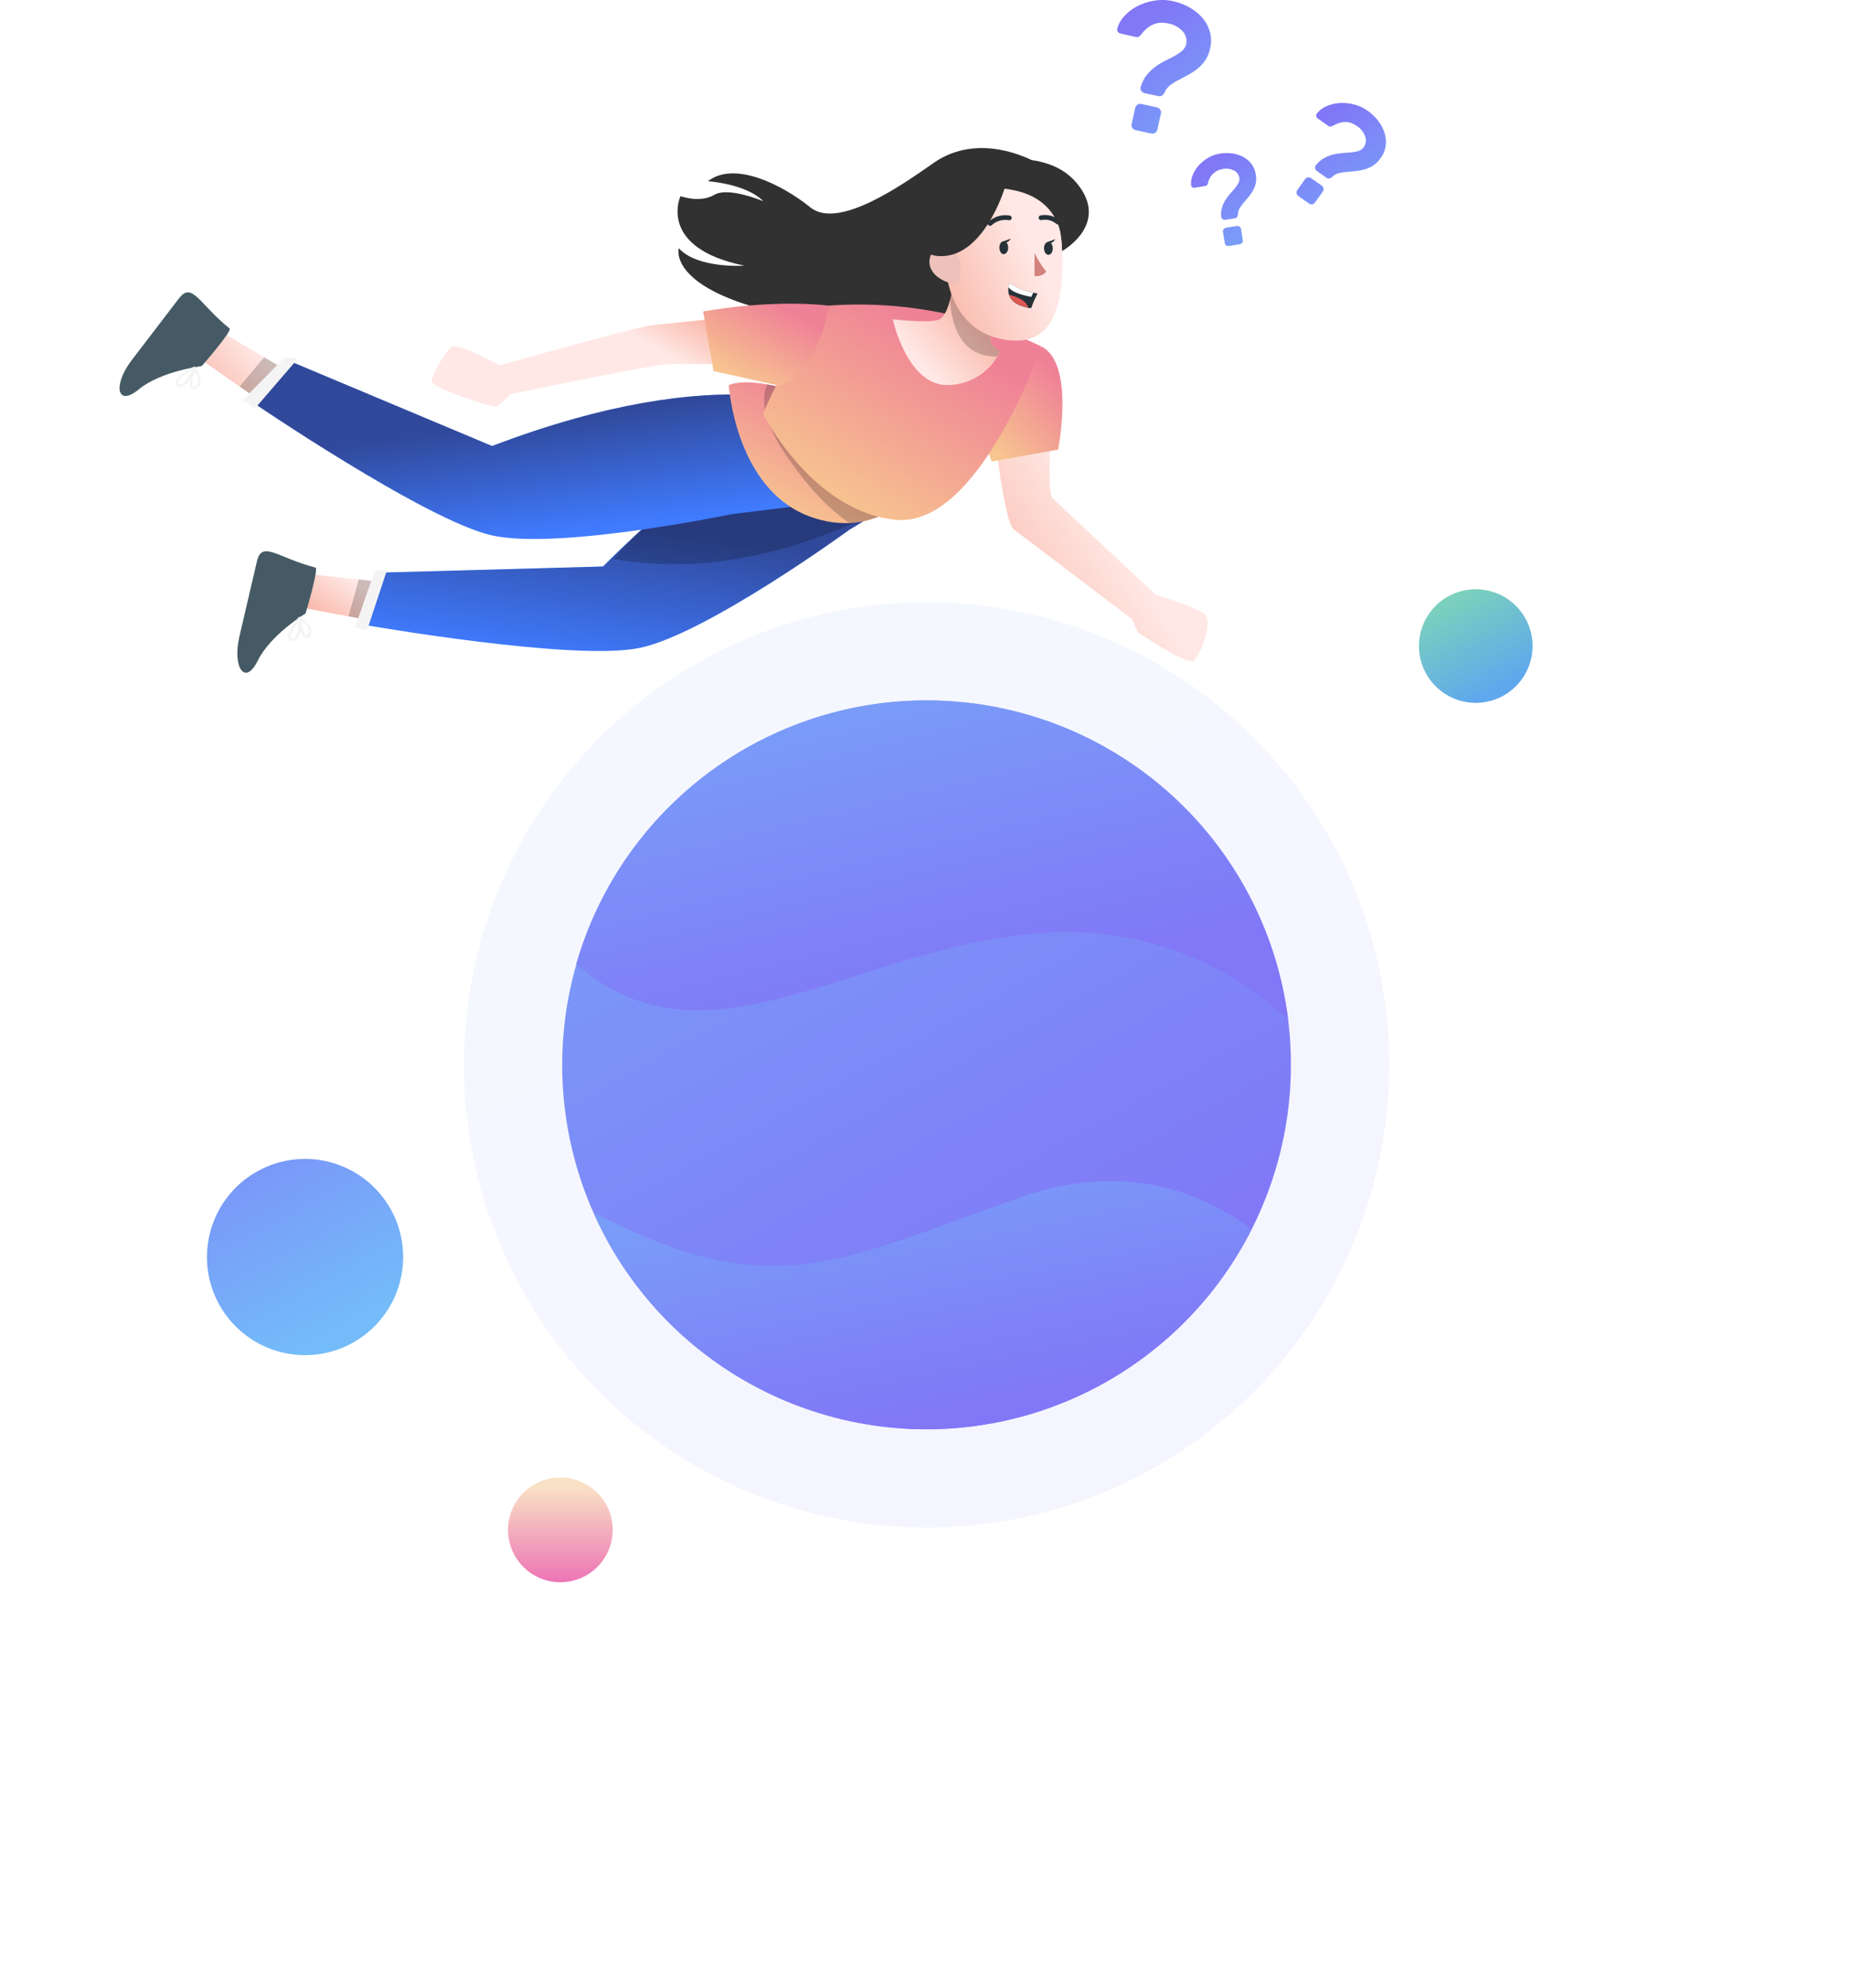 <svg width="283" height="304" viewBox="0 0 283 304" fill="none" xmlns="http://www.w3.org/2000/svg">
<g opacity="0.2">
<g opacity="0.4" filter="url(#filter0_f)">
<path d="M70.974 162.849C70.977 144.846 77.844 127.521 90.177 114.403C102.509 101.284 119.378 93.36 137.349 92.243C155.32 91.125 173.042 96.899 186.904 108.389C200.766 119.879 209.727 136.22 211.961 154.084C213.705 168.062 211.237 182.242 204.872 194.809C197.692 209.011 185.932 220.378 171.494 227.073C157.055 233.767 140.78 235.399 125.299 231.704C109.818 228.009 96.036 219.203 86.178 206.709C76.321 194.215 70.964 178.763 70.974 162.849Z" fill="url(#paint0_linear)"/>
</g>
</g>
<path d="M86.002 162.853C86.004 148.673 91.413 135.027 101.127 124.695C110.84 114.362 124.127 108.12 138.282 107.24C152.437 106.36 166.395 110.908 177.314 119.958C188.232 129.008 195.29 141.879 197.05 155.95C198.424 166.959 196.479 178.128 191.466 188.026C185.811 199.212 176.548 208.165 165.176 213.438C153.803 218.712 140.984 219.997 128.791 217.086C116.597 214.176 105.742 207.24 97.977 197.399C90.213 187.559 85.994 175.388 86.002 162.853Z" fill="url(#paint1_linear)"/>
<path d="M90.781 185.474C117.722 199.299 126.959 193.501 155.742 183.243C172.193 177.375 184.2 182.53 191.463 188.025C186.7 197.431 179.365 205.294 170.312 210.7C161.259 216.106 150.858 218.834 140.316 218.567C129.774 218.299 119.525 215.048 110.757 209.191C101.989 203.333 95.062 195.109 90.781 185.474Z" fill="url(#paint2_linear)"/>
<path d="M88.144 147.459C91.693 135.119 99.395 124.381 109.948 117.062C120.5 109.743 133.256 106.291 146.06 107.289C158.864 108.288 170.931 113.675 180.221 122.541C189.512 131.407 195.456 143.208 197.05 155.95C192.149 151.327 186.348 147.763 180.01 145.478C173.672 143.192 166.931 142.235 160.207 142.666C130.911 144.388 108.394 165.084 88.144 147.459Z" fill="url(#paint3_linear)"/>
<path d="M179.414 0.173C180.286 0.367 181.126 0.683 181.911 1.111C182.661 1.515 183.333 2.049 183.896 2.689C184.438 3.309 184.837 4.039 185.067 4.829C185.308 5.667 185.327 6.553 185.122 7.4C184.987 8.073 184.719 8.712 184.335 9.28C183.99 9.769 183.576 10.205 183.105 10.575C182.644 10.932 182.153 11.249 181.637 11.521L180.182 12.29C179.743 12.519 179.327 12.788 178.938 13.095C178.587 13.361 178.317 13.721 178.16 14.133C178.081 14.317 177.953 14.475 177.79 14.591C177.711 14.65 177.62 14.692 177.524 14.712C177.427 14.731 177.327 14.729 177.232 14.705L175.091 14.248C174.988 14.226 174.891 14.184 174.805 14.124C174.718 14.065 174.645 13.988 174.588 13.9C174.528 13.817 174.489 13.721 174.473 13.62C174.457 13.519 174.465 13.416 174.496 13.319C174.675 12.653 174.986 12.031 175.411 11.489C175.794 11.011 176.237 10.584 176.729 10.218C177.203 9.87 177.707 9.564 178.233 9.303C178.755 9.042 179.24 8.791 179.688 8.544C180.098 8.327 180.483 8.066 180.836 7.766C181.144 7.507 181.358 7.153 181.444 6.76C181.524 6.416 181.518 6.059 181.429 5.718C181.34 5.377 181.169 5.063 180.932 4.802C180.341 4.156 179.55 3.726 178.686 3.581C177.088 3.224 175.738 3.762 174.634 5.195C174.528 5.352 174.393 5.487 174.236 5.593C174.151 5.637 174.058 5.662 173.963 5.67C173.868 5.677 173.773 5.665 173.682 5.635L171.395 5.127C171.315 5.111 171.238 5.08 171.17 5.034C171.101 4.989 171.043 4.93 170.997 4.861C170.947 4.791 170.914 4.711 170.899 4.627C170.884 4.542 170.888 4.455 170.91 4.372C171.103 3.669 171.464 3.024 171.962 2.492C172.522 1.874 173.186 1.36 173.925 0.974C174.734 0.549 175.607 0.258 176.509 0.114C177.472 -0.056 178.458 -0.036 179.414 0.173ZM176.998 16.429C177.099 16.451 177.194 16.493 177.277 16.552C177.361 16.612 177.431 16.689 177.483 16.777C177.54 16.862 177.578 16.958 177.596 17.059C177.614 17.16 177.612 17.263 177.589 17.362L177.04 19.841C176.994 20.04 176.872 20.212 176.702 20.322C176.531 20.432 176.324 20.471 176.125 20.432L173.701 19.896C173.601 19.875 173.506 19.834 173.423 19.775C173.34 19.716 173.269 19.64 173.216 19.553C173.159 19.468 173.12 19.372 173.102 19.272C173.084 19.171 173.087 19.067 173.111 18.968L173.659 16.484C173.705 16.286 173.827 16.114 173.997 16.004C174.168 15.894 174.375 15.854 174.574 15.894L176.998 16.429Z" fill="url(#paint4_linear)"/>
<path d="M186.604 23.496C187.209 23.396 187.825 23.384 188.434 23.46C189.019 23.526 189.587 23.696 190.113 23.963C190.614 24.219 191.054 24.581 191.402 25.024C191.772 25.498 192.01 26.061 192.093 26.657C192.188 27.12 192.188 27.598 192.093 28.061C191.998 28.464 191.844 28.851 191.636 29.209C191.432 29.554 191.199 29.882 190.94 30.188L190.204 31.057C189.982 31.317 189.783 31.596 189.609 31.89C189.454 32.151 189.375 32.45 189.381 32.754C189.38 32.897 189.339 33.036 189.262 33.157C189.227 33.214 189.18 33.263 189.123 33.3C189.067 33.337 189.004 33.362 188.937 33.372L187.441 33.619C187.297 33.641 187.149 33.607 187.03 33.523C186.971 33.484 186.922 33.433 186.886 33.373C186.851 33.312 186.829 33.245 186.824 33.175C186.761 32.706 186.797 32.229 186.929 31.775C187.048 31.368 187.222 30.978 187.446 30.618C187.66 30.273 187.903 29.947 188.173 29.644C188.443 29.342 188.685 29.058 188.914 28.784C189.12 28.54 189.3 28.275 189.449 27.992C189.58 27.747 189.627 27.466 189.582 27.192C189.545 26.951 189.45 26.723 189.305 26.527C189.159 26.331 188.969 26.173 188.749 26.067C188.207 25.802 187.592 25.728 187.002 25.856C186.469 25.935 185.973 26.176 185.582 26.547C185.19 26.918 184.923 27.4 184.816 27.928C184.787 28.058 184.734 28.18 184.66 28.29C184.572 28.387 184.449 28.446 184.317 28.454L182.725 28.715C182.612 28.734 182.497 28.709 182.401 28.647C182.351 28.614 182.308 28.571 182.277 28.52C182.245 28.47 182.225 28.413 182.218 28.354C182.162 27.854 182.23 27.349 182.414 26.881C182.613 26.34 182.907 25.84 183.283 25.404C183.694 24.925 184.179 24.515 184.72 24.191C185.297 23.84 185.937 23.603 186.604 23.496ZM189.216 34.561C189.286 34.549 189.358 34.551 189.427 34.568C189.496 34.584 189.561 34.615 189.619 34.657C189.676 34.697 189.724 34.749 189.761 34.809C189.798 34.869 189.823 34.935 189.834 35.005L190.117 36.733C190.129 36.804 190.126 36.875 190.11 36.944C190.093 37.014 190.063 37.079 190.021 37.136C189.981 37.194 189.929 37.243 189.87 37.28C189.81 37.317 189.743 37.341 189.673 37.351L187.981 37.63C187.912 37.641 187.841 37.639 187.772 37.622C187.704 37.606 187.64 37.576 187.583 37.534C187.524 37.494 187.475 37.443 187.437 37.383C187.399 37.323 187.374 37.256 187.364 37.186L187.08 35.453C187.059 35.31 187.095 35.165 187.181 35.05C187.267 34.934 187.395 34.857 187.537 34.835L189.216 34.561Z" fill="url(#paint5_linear)"/>
<g opacity="0.2">
<path opacity="0.2" d="M186.604 23.496C187.209 23.396 187.825 23.384 188.434 23.46C189.019 23.526 189.587 23.696 190.113 23.963C190.614 24.219 191.054 24.581 191.402 25.024C191.772 25.498 192.01 26.061 192.093 26.657C192.188 27.12 192.188 27.598 192.093 28.061C191.998 28.464 191.844 28.851 191.636 29.209C191.432 29.554 191.199 29.882 190.94 30.188L190.204 31.057C189.982 31.317 189.783 31.596 189.609 31.89C189.454 32.151 189.375 32.45 189.381 32.754C189.38 32.897 189.339 33.036 189.262 33.157C189.227 33.214 189.18 33.263 189.123 33.3C189.067 33.337 189.004 33.362 188.937 33.372L187.441 33.619C187.297 33.641 187.149 33.607 187.03 33.523C186.971 33.484 186.922 33.433 186.886 33.373C186.851 33.312 186.829 33.245 186.824 33.175C186.761 32.706 186.797 32.229 186.929 31.775C187.048 31.368 187.222 30.978 187.446 30.618C187.66 30.273 187.903 29.947 188.173 29.644C188.443 29.342 188.685 29.058 188.914 28.784C189.12 28.54 189.3 28.275 189.449 27.992C189.58 27.747 189.627 27.466 189.582 27.192C189.545 26.951 189.45 26.723 189.305 26.527C189.159 26.331 188.969 26.173 188.749 26.067C188.207 25.802 187.592 25.728 187.002 25.856C186.469 25.935 185.973 26.176 185.582 26.547C185.19 26.918 184.923 27.4 184.816 27.928C184.787 28.058 184.734 28.18 184.66 28.29C184.572 28.387 184.449 28.446 184.317 28.454L182.725 28.715C182.612 28.734 182.497 28.709 182.401 28.647C182.351 28.614 182.308 28.571 182.277 28.52C182.245 28.47 182.225 28.413 182.218 28.354C182.162 27.854 182.23 27.349 182.414 26.881C182.613 26.34 182.907 25.84 183.283 25.404C183.694 24.925 184.179 24.515 184.72 24.191C185.297 23.84 185.937 23.603 186.604 23.496ZM189.216 34.561C189.286 34.549 189.358 34.551 189.427 34.568C189.496 34.584 189.561 34.615 189.619 34.657C189.676 34.697 189.724 34.749 189.761 34.809C189.798 34.869 189.823 34.935 189.834 35.005L190.117 36.733C190.129 36.804 190.126 36.875 190.11 36.944C190.093 37.014 190.063 37.079 190.021 37.136C189.981 37.194 189.929 37.243 189.87 37.28C189.81 37.317 189.743 37.341 189.673 37.351L187.981 37.63C187.912 37.641 187.841 37.639 187.772 37.622C187.704 37.606 187.64 37.576 187.583 37.534C187.524 37.494 187.475 37.443 187.437 37.383C187.399 37.323 187.374 37.256 187.364 37.186L187.08 35.453C187.059 35.31 187.095 35.165 187.181 35.05C187.267 34.934 187.395 34.857 187.537 34.835L189.216 34.561Z" fill="url(#paint6_linear)"/>
</g>
<path d="M202.201 28.404C202.337 28.503 202.429 28.651 202.457 28.817C202.485 28.983 202.448 29.153 202.352 29.291L201.145 30.984C201.046 31.12 200.898 31.212 200.732 31.24C200.566 31.268 200.396 31.23 200.257 31.135L198.602 29.959C198.533 29.912 198.475 29.85 198.431 29.78C198.387 29.709 198.358 29.63 198.345 29.548C198.321 29.387 198.359 29.224 198.451 29.09L199.658 27.393C199.756 27.257 199.904 27.165 200.07 27.137C200.231 27.113 200.395 27.152 200.527 27.247L202.201 28.404ZM209.191 16.928C209.788 17.349 210.321 17.854 210.773 18.428C211.21 18.974 211.546 19.594 211.766 20.258C211.976 20.892 212.046 21.565 211.972 22.229C211.886 22.936 211.618 23.61 211.194 24.182C210.878 24.645 210.474 25.042 210.005 25.349C209.588 25.608 209.134 25.803 208.66 25.93C208.2 26.052 207.73 26.135 207.256 26.177L205.911 26.291C205.509 26.328 205.112 26.398 204.722 26.501C204.373 26.593 204.056 26.78 203.807 27.041C203.687 27.158 203.539 27.241 203.377 27.284C203.298 27.302 203.217 27.303 203.138 27.287C203.058 27.27 202.984 27.236 202.92 27.187L201.456 26.149C201.316 26.049 201.221 25.898 201.191 25.728C201.173 25.648 201.174 25.566 201.194 25.486C201.214 25.407 201.252 25.333 201.305 25.271C201.645 24.825 202.073 24.453 202.563 24.178C203.003 23.936 203.474 23.755 203.962 23.638C204.431 23.525 204.909 23.451 205.39 23.418C205.847 23.391 206.304 23.354 206.725 23.313C207.103 23.281 207.476 23.205 207.837 23.089C208.151 22.993 208.425 22.795 208.614 22.526C208.784 22.294 208.895 22.023 208.936 21.737C208.978 21.452 208.949 21.161 208.852 20.889C208.614 20.215 208.156 19.64 207.553 19.256C206.464 18.478 205.275 18.453 203.985 19.178C203.855 19.261 203.711 19.32 203.56 19.352C203.481 19.358 203.403 19.348 203.328 19.322C203.253 19.297 203.185 19.258 203.125 19.206L201.57 18.099C201.457 18.022 201.378 17.904 201.351 17.769C201.337 17.701 201.339 17.63 201.356 17.562C201.372 17.494 201.403 17.431 201.447 17.376C201.809 16.908 202.28 16.536 202.819 16.292C203.438 16.006 204.102 15.831 204.781 15.775C205.525 15.714 206.274 15.773 207 15.949C207.788 16.127 208.532 16.459 209.191 16.928Z" fill="url(#paint7_linear)"/>
<g opacity="0.6">
<path opacity="0.6" d="M202.201 28.404C202.337 28.503 202.429 28.651 202.457 28.817C202.485 28.983 202.448 29.153 202.352 29.291L201.145 30.984C201.046 31.12 200.898 31.212 200.732 31.24C200.566 31.268 200.396 31.23 200.257 31.135L198.602 29.959C198.533 29.912 198.475 29.85 198.431 29.78C198.387 29.709 198.358 29.63 198.345 29.548C198.321 29.387 198.359 29.224 198.451 29.09L199.658 27.393C199.756 27.257 199.904 27.165 200.07 27.137C200.231 27.113 200.395 27.152 200.527 27.247L202.201 28.404ZM209.191 16.928C209.788 17.349 210.321 17.854 210.773 18.428C211.21 18.974 211.546 19.594 211.766 20.258C211.976 20.892 212.046 21.565 211.972 22.229C211.886 22.936 211.618 23.61 211.194 24.182C210.878 24.645 210.474 25.042 210.005 25.349C209.588 25.608 209.134 25.803 208.66 25.93C208.2 26.052 207.73 26.135 207.256 26.177L205.911 26.291C205.509 26.328 205.112 26.398 204.722 26.501C204.373 26.593 204.056 26.78 203.807 27.041C203.687 27.158 203.539 27.241 203.377 27.284C203.298 27.302 203.217 27.303 203.138 27.287C203.058 27.27 202.984 27.236 202.92 27.187L201.456 26.149C201.316 26.049 201.221 25.898 201.191 25.728C201.173 25.648 201.174 25.566 201.194 25.486C201.214 25.407 201.252 25.333 201.305 25.271C201.645 24.825 202.073 24.453 202.563 24.178C203.003 23.936 203.474 23.755 203.962 23.638C204.431 23.525 204.909 23.451 205.39 23.418C205.847 23.391 206.304 23.354 206.725 23.313C207.103 23.281 207.476 23.205 207.837 23.089C208.151 22.993 208.425 22.795 208.614 22.526C208.784 22.294 208.895 22.023 208.936 21.737C208.978 21.452 208.949 21.161 208.852 20.889C208.614 20.215 208.156 19.64 207.553 19.256C206.464 18.478 205.275 18.453 203.985 19.178C203.855 19.261 203.711 19.32 203.56 19.352C203.481 19.358 203.403 19.348 203.328 19.322C203.253 19.297 203.185 19.258 203.125 19.206L201.57 18.099C201.457 18.022 201.378 17.904 201.351 17.769C201.337 17.701 201.339 17.63 201.356 17.562C201.372 17.494 201.403 17.431 201.447 17.376C201.809 16.908 202.28 16.536 202.819 16.292C203.438 16.006 204.102 15.831 204.781 15.775C205.525 15.714 206.274 15.773 207 15.949C207.788 16.127 208.532 16.459 209.191 16.928Z" fill="url(#paint8_linear)"/>
</g>
<path d="M46.467 92.981L47.666 87.834L55.025 88.66L61.777 89.424L61.343 95.767L53.47 94.298L46.467 92.981Z" fill="url(#paint9_linear)"/>
<path d="M48.249 86.806C48.813 86.951 46.743 93.821 46.743 93.821C46.743 93.821 41.389 97.063 39.438 101.033C37.486 105.003 35.531 102.06 36.612 97.401C37.693 92.742 38.526 89.194 39.297 85.882C40.068 82.57 42.406 85.295 48.249 86.806Z" fill="#455A64"/>
<path d="M44.106 97.071C44.043 97.287 44.051 97.518 44.13 97.728C44.199 97.85 44.303 97.947 44.429 98.009C44.554 98.07 44.695 98.092 44.834 98.072C44.941 98.069 45.046 98.044 45.142 97.998C45.239 97.952 45.325 97.887 45.396 97.807C45.707 97.362 45.89 96.841 45.923 96.299C46.1 96.937 46.347 97.521 46.712 97.624C46.947 97.694 47.181 97.583 47.407 97.305C47.508 97.181 47.582 97.035 47.621 96.88C47.66 96.724 47.665 96.562 47.635 96.404C47.462 95.373 45.988 94.416 45.916 94.367C45.891 94.357 45.865 94.353 45.838 94.357L45.8 94.352L45.745 94.345L45.684 94.392C45.01 95.189 44.476 96.095 44.106 97.071ZM45.484 96.77C45.435 97.055 45.316 97.324 45.138 97.552C45.103 97.596 45.06 97.631 45.01 97.656C44.961 97.681 44.907 97.694 44.851 97.696C44.559 97.705 44.51 97.597 44.491 97.562C44.297 97.175 44.98 95.987 45.652 95.058C45.656 95.633 45.599 96.207 45.484 96.77ZM47.282 96.752C47.257 96.864 47.206 96.968 47.132 97.056C47.066 97.142 46.937 97.283 46.839 97.254C46.536 97.159 46.21 96.037 46.073 94.916C46.503 95.24 47.195 95.85 47.289 96.454C47.302 96.553 47.291 96.655 47.259 96.749L47.282 96.752Z" fill="#F4F4F4"/>
<path opacity="0.2" d="M53.309 94.261L54.887 88.627L61.708 89.407L61.312 95.763L53.309 94.261Z" fill="black"/>
<path d="M137.204 60.413C137.204 60.413 119.471 59.297 92.243 86.638L58.341 87.572L55.514 95.534C55.514 95.534 87.611 101.182 97.798 99.107C107.984 97.032 129.93 81.02 129.93 81.02L148.082 69.991L137.204 60.413Z" fill="#407BFF"/>
<path opacity="0.6" d="M55.514 95.534C55.514 95.534 87.611 101.182 97.798 99.107C107.985 97.032 129.93 81.02 129.93 81.02L148.082 69.991L137.201 60.437C137.201 60.437 123.475 59.575 101.634 77.988C99.554 79.742 97.398 81.66 95.175 83.781C94.214 84.707 93.236 85.667 92.24 86.661L58.338 87.595L55.514 95.534Z" fill="url(#paint10_linear)"/>
<path opacity="0.2" d="M93.823 85.5C103.143 87.153 115.935 86.709 131.557 79.546L111.551 73.756L104.304 74.718C100.907 77.953 97.404 81.525 93.823 85.5Z" fill="black"/>
<path d="M59.216 87.142L56.137 96.427L54.304 95.991L57.33 87.29L59.216 87.142Z" fill="#F4F4F4"/>
<path d="M30.953 55.134L34.164 50.935L40.529 54.721L46.368 58.203L43.361 63.8L36.792 59.215L30.953 55.134Z" fill="url(#paint11_linear)"/>
<path d="M35.121 50.24C35.571 50.598 30.866 55.99 30.866 55.99C30.866 55.99 24.631 56.752 21.234 59.548C17.836 62.344 17.25 58.87 20.156 55.073C23.062 51.275 25.283 48.38 27.345 45.678C29.406 42.976 30.41 46.449 35.121 50.24Z" fill="#455A64"/>
<path d="M27.12 57.889C26.97 58.056 26.881 58.27 26.868 58.494C26.883 58.633 26.939 58.765 27.029 58.872C27.118 58.979 27.238 59.057 27.372 59.096C27.471 59.136 27.576 59.155 27.682 59.152C27.788 59.15 27.892 59.126 27.989 59.082C28.46 58.804 28.845 58.402 29.101 57.919C29.016 58.57 28.981 59.203 29.272 59.446C29.455 59.612 29.716 59.607 30.06 59.447C30.201 59.375 30.325 59.274 30.425 59.152C30.525 59.029 30.599 58.887 30.641 58.734C30.907 57.721 29.959 56.234 29.906 56.156L29.851 56.101L29.796 56.094L29.734 56.086L29.665 56.077C28.717 56.527 27.855 57.14 27.12 57.889ZM28.479 58.161C28.316 58.401 28.098 58.599 27.844 58.74C27.794 58.763 27.739 58.776 27.683 58.777C27.627 58.778 27.572 58.767 27.521 58.745C27.252 58.631 27.251 58.52 27.248 58.481C27.234 58.045 28.339 57.244 29.335 56.672C29.099 57.197 28.81 57.695 28.471 58.16L28.479 58.161ZM30.125 58.888C30.055 58.981 29.965 59.056 29.86 59.105C29.767 59.156 29.592 59.228 29.514 59.163C29.274 58.95 29.456 57.8 29.778 56.715C30.137 57.282 30.304 57.951 30.254 58.621C30.228 58.717 30.184 58.808 30.125 58.888Z" fill="#F4F4F4"/>
<path opacity="0.2" d="M36.664 59.111L40.416 54.628L46.311 58.156L43.332 63.781L36.664 59.111Z" fill="black"/>
<path d="M160.955 61.039C160.955 61.039 160.071 75.237 160.947 76.123C161.824 77.01 176.831 90.981 176.831 90.981C176.831 90.981 182.426 92.649 184.125 93.809C185.824 94.969 183.544 100.432 182.522 101.079C181.5 101.726 174.06 96.704 174.06 96.704L173.229 94.743C173.229 94.743 156.629 82.109 155.076 80.977C153.523 79.844 151.748 63.273 151.748 63.273L160.955 61.039Z" fill="url(#paint12_linear)"/>
<path d="M159.295 52.996C164.476 55.541 161.86 68.763 161.86 68.763L151.706 70.59L150.108 66.173L159.295 52.996Z" fill="url(#paint13_linear)"/>
<path d="M127.04 62.854C127.04 62.854 111.331 54.498 75.272 68.218L43.993 55.095L38.141 61.188C38.141 61.188 65.056 79.566 75.198 81.875C85.341 84.184 111.921 78.638 111.921 78.638L133.013 76.047L127.04 62.854Z" fill="#407BFF"/>
<path opacity="0.6" d="M127.04 62.854C127.04 62.854 111.331 54.498 75.272 68.218L43.993 55.095L38.141 61.188C38.141 61.188 65.056 79.566 75.198 81.875C85.341 84.184 111.921 78.638 111.921 78.638L133.013 76.047L127.04 62.854Z" fill="url(#paint14_linear)"/>
<path d="M45.542 54.879L43.606 54.626L37.145 61.16L38.934 62.544L45.542 54.879Z" fill="#F4F4F4"/>
<path d="M157.726 24.473C157.726 24.473 149.736 20.096 142.856 24.896C138.525 27.909 128.336 35.248 123.968 31.723C119.601 28.197 112.3 24.572 108.29 27.721C108.29 27.721 114.156 28.093 116.766 30.782C116.766 30.782 111.455 28.513 109.263 29.803C107.07 31.093 104.093 30.003 104.093 30.003C104.093 30.003 100.466 37.884 113.874 40.635C113.874 40.635 106.721 41.128 103.833 37.969C103.833 37.969 102.148 43.7 117.691 47.589C133.235 51.478 147.331 50.583 151.175 46.301C155.018 42.018 157.726 24.473 157.726 24.473Z" fill="#313131"/>
<path d="M111.487 58.917C111.487 58.917 112.482 75.125 124.216 79.116C126.066 79.772 128.023 80.072 129.984 80.003C133.771 79.781 137.315 78.064 139.838 75.228C140.592 74.442 141.258 73.575 141.821 72.642L125.493 61.494L124.149 60.569C121.943 59.806 119.683 59.211 117.387 58.788C115.169 58.404 112.893 58.281 111.487 58.917Z" fill="url(#paint15_linear)"/>
<path opacity="0.2" d="M120.872 70.529C123.855 74.702 126.735 77.86 129.984 80.002C133.771 79.781 137.315 78.064 139.838 75.228C135.311 70.391 130.522 65.806 125.493 61.493L124.149 60.569C121.943 59.806 119.683 59.211 117.387 58.788C116.318 60.95 116.715 64.722 120.872 70.529Z" fill="black"/>
<path d="M159.296 52.996C149.193 48.095 137.98 45.938 126.781 46.742C126.781 46.742 119.58 55.811 116.739 63.338C116.739 63.338 124.244 78.244 137.02 79.502C149.796 80.76 159.296 52.996 159.296 52.996Z" fill="url(#paint16_linear)"/>
<path d="M162.503 38.385C162.503 38.385 165.697 21.462 150.251 23.639C130.837 26.353 139.019 50.318 148.631 48.538C158.244 46.758 162.503 38.385 162.503 38.385Z" fill="#313131"/>
<path d="M136.565 48.831C136.565 48.831 138.723 58.728 144.704 58.886C146.281 58.922 147.84 58.539 149.222 57.776C150.603 57.014 151.759 55.9 152.571 54.546C152.739 54.286 152.89 54.017 153.023 53.738C153.023 53.738 150.151 52.457 152.39 50.085L145.786 43.414C145.691 44.205 145.549 44.989 145.362 45.763C145.009 47.135 144.434 48.645 143.515 48.926C141.744 49.46 136.565 48.831 136.565 48.831Z" fill="url(#paint17_linear)"/>
<path opacity="0.2" d="M145.331 45.758C145.489 49.192 146.665 54.602 152.54 54.542C152.708 54.282 152.859 54.013 152.992 53.734C152.992 53.734 150.12 52.453 152.359 50.081L145.755 43.41C145.66 44.2 145.518 44.985 145.331 45.758Z" fill="black"/>
<path d="M153.812 28.391C160.461 28.746 162.414 32.422 162.532 39.302C162.685 47.905 160.463 53.889 152.261 51.62C141.097 48.508 142.78 27.778 153.812 28.391Z" fill="url(#paint18_linear)"/>
<path d="M158.258 38.681C158.737 39.704 159.339 40.663 160.05 41.54C159.84 41.805 159.562 42.007 159.245 42.124C158.929 42.241 158.586 42.269 158.255 42.204L158.258 38.681Z" fill="#D4827D"/>
<path d="M154.224 37.903C154.208 38.452 153.899 38.885 153.53 38.876C153.161 38.867 152.882 38.413 152.875 37.861C152.868 37.308 153.2 36.878 153.569 36.887C153.938 36.896 154.239 37.369 154.224 37.903Z" fill="#263238"/>
<path d="M153.437 36.933L154.636 36.498C154.636 36.498 154.035 37.484 153.437 36.933Z" fill="#263238"/>
<path d="M161.055 38.006C161.04 38.548 160.73 38.989 160.362 38.972C159.994 38.955 159.714 38.509 159.706 37.964C159.698 37.419 160.031 36.982 160.4 36.991C160.769 36.999 161.04 37.461 161.055 38.006Z" fill="#263238"/>
<path d="M160.24 37.017L161.438 36.59C161.438 36.59 160.821 37.574 160.24 37.017Z" fill="#263238"/>
<path d="M154.397 33.323C153.875 33.23 153.338 33.259 152.828 33.407C152.319 33.555 151.85 33.818 151.458 34.176" stroke="#263238" stroke-width="0.72" stroke-linecap="round" stroke-linejoin="round"/>
<path d="M159.244 33.301C159.703 33.211 160.178 33.225 160.631 33.343C161.085 33.46 161.506 33.679 161.864 33.982" stroke="#263238" stroke-width="0.72" stroke-linecap="round" stroke-linejoin="round"/>
<path d="M145.938 39.186C145.938 39.186 149.339 33.884 149.097 29.643C149.097 29.643 162.555 24.953 162.488 38.375C162.488 38.375 164.417 26.56 153.001 25.684C141.584 24.809 139.419 41.337 145.059 46.637C145.074 46.647 143.85 42.507 145.938 39.186Z" fill="#313131"/>
<path d="M146.965 40.66C146.955 40.276 146.869 39.898 146.712 39.548C146.556 39.198 146.332 38.882 146.053 38.618C145.774 38.355 145.446 38.149 145.088 38.013C144.729 37.877 144.348 37.813 143.964 37.825C141.894 37.941 140.686 42.126 145.755 43.41C146.488 43.592 146.941 42.895 146.965 40.66Z" fill="#EEC1BB"/>
<path d="M158.715 44.897C158.335 45.617 158.011 46.365 157.745 47.135L157.311 47.078C155.397 46.718 154.632 45.94 154.362 45.117C154.239 44.734 154.209 44.327 154.273 43.931C154.301 43.705 154.361 43.484 154.453 43.276C155.536 44.023 156.768 44.528 158.063 44.756C158.46 44.855 158.715 44.897 158.715 44.897Z" fill="#263238"/>
<path d="M158.063 44.757L157.758 45.41C155.96 45.065 154.716 44.58 154.273 43.931C154.301 43.705 154.361 43.485 154.453 43.276C155.536 44.023 156.768 44.528 158.063 44.757Z" fill="white"/>
<path d="M157.314 47.055C155.4 46.694 154.635 45.917 154.365 45.093C155.091 45.244 155.786 45.521 156.416 45.913C156.829 46.188 157.143 46.588 157.314 47.055Z" fill="#DE5753"/>
<path d="M153.656 28.867C153.656 28.867 150.395 39.665 143.515 39.161C136.634 38.657 148.002 25.363 148.002 25.363C148.002 25.363 159.465 21.712 164.695 27.983C169.925 34.254 162.502 38.384 162.502 38.384C162.502 38.384 163.386 29.925 153.656 28.867Z" fill="#313131"/>
<path d="M117.621 47.95C117.621 47.95 102.323 49.421 99.527 49.781C96.731 50.141 76.482 55.876 76.482 55.876C76.482 55.876 69.968 52.377 69.086 53.042C68.204 53.707 65.986 57.367 66.031 58.342C66.077 59.317 75.484 62.437 75.997 62.181C76.757 61.606 77.469 60.971 78.127 60.283C78.127 60.283 98.018 56.094 101.7 55.763C105.381 55.432 117.686 55.958 117.686 55.958L117.621 47.95Z" fill="url(#paint19_linear)"/>
<path d="M126.781 46.742C126.781 46.742 125.518 56.413 119.311 59.016L109.155 56.752L107.556 47.645C107.556 47.645 117.518 45.722 126.781 46.742Z" fill="url(#paint20_linear)"/>
<path d="M217.06 98.809C217.06 96.598 217.903 94.47 219.418 92.859C220.932 91.248 223.004 90.275 225.211 90.138C227.418 90.001 229.594 90.71 231.297 92.121C232.999 93.532 234.1 95.538 234.374 97.732C234.588 99.449 234.285 101.19 233.503 102.734C232.622 104.478 231.178 105.874 229.404 106.696C227.631 107.518 225.632 107.719 223.731 107.265C221.83 106.811 220.137 105.73 218.927 104.195C217.716 102.661 217.058 100.763 217.06 98.809Z" fill="url(#paint21_linear)"/>
<path d="M77.712 233.988C77.713 231.951 78.49 229.99 79.885 228.505C81.281 227.021 83.19 226.124 85.224 225.997C87.258 225.871 89.264 226.524 90.833 227.825C92.402 229.125 93.416 230.975 93.669 232.996C93.866 234.578 93.587 236.183 92.866 237.605C92.054 239.213 90.723 240.499 89.089 241.257C87.454 242.015 85.613 242.199 83.861 241.781C82.108 241.363 80.549 240.366 79.433 238.952C78.317 237.538 77.711 235.789 77.712 233.988Z" fill="url(#paint22_linear)"/>
<path d="M31.659 192.253C31.66 188.435 33.116 184.761 35.731 181.98C38.346 179.198 41.924 177.517 45.735 177.28C49.546 177.043 53.304 178.268 56.243 180.704C59.183 183.141 61.083 186.606 61.557 190.395C61.927 193.359 61.404 196.366 60.054 199.031C58.531 202.042 56.038 204.453 52.975 205.872C49.914 207.292 46.462 207.638 43.179 206.855C39.897 206.071 36.974 204.204 34.883 201.554C32.793 198.905 31.657 195.628 31.659 192.253Z" fill="url(#paint23_linear)"/>
<defs>
<filter id="filter0_f" x="0.974" y="22.106" width="281.532" height="281.532" filterUnits="userSpaceOnUse" color-interpolation-filters="sRGB">
<feFlood flood-opacity="0" result="BackgroundImageFix"/>
<feBlend mode="normal" in="SourceGraphic" in2="BackgroundImageFix" result="shape"/>
<feGaussianBlur stdDeviation="35" result="effect1_foregroundBlur"/>
</filter>
<linearGradient id="paint0_linear" x1="172.374" y1="213.725" x2="105.285" y2="92.106" gradientUnits="userSpaceOnUse">
<stop stop-color="#8177F7"/>
<stop offset="1" stop-color="#799FF8"/>
</linearGradient>
<linearGradient id="paint1_linear" x1="165.869" y1="202.925" x2="113.027" y2="107.133" gradientUnits="userSpaceOnUse">
<stop stop-color="#8177F7"/>
<stop offset="1" stop-color="#799FF8"/>
</linearGradient>
<linearGradient id="paint2_linear" x1="162.915" y1="213.247" x2="154.442" y2="172.486" gradientUnits="userSpaceOnUse">
<stop stop-color="#8177F7"/>
<stop offset="1" stop-color="#799FF8"/>
</linearGradient>
<linearGradient id="paint3_linear" x1="166.17" y1="149.08" x2="153.414" y2="97.507" gradientUnits="userSpaceOnUse">
<stop stop-color="#8177F7"/>
<stop offset="1" stop-color="#799FF8"/>
</linearGradient>
<linearGradient id="paint4_linear" x1="174.965" y1="2.877" x2="186.095" y2="17.059" gradientUnits="userSpaceOnUse">
<stop stop-color="#8177F7"/>
<stop offset="1" stop-color="#799FF8"/>
</linearGradient>
<linearGradient id="paint5_linear" x1="185.025" y1="25.412" x2="192.775" y2="35.254" gradientUnits="userSpaceOnUse">
<stop stop-color="#8177F7"/>
<stop offset="1" stop-color="#799FF8"/>
</linearGradient>
<linearGradient id="paint6_linear" x1="185.025" y1="25.412" x2="192.775" y2="35.254" gradientUnits="userSpaceOnUse">
<stop stop-color="#8177F7"/>
<stop offset="1" stop-color="#799FF8"/>
</linearGradient>
<linearGradient id="paint7_linear" x1="202.212" y1="17.932" x2="210.022" y2="30.414" gradientUnits="userSpaceOnUse">
<stop stop-color="#8177F7"/>
<stop offset="1" stop-color="#799FF8"/>
</linearGradient>
<linearGradient id="paint8_linear" x1="202.212" y1="17.932" x2="210.022" y2="30.414" gradientUnits="userSpaceOnUse">
<stop stop-color="#8177F7"/>
<stop offset="1" stop-color="#799FF8"/>
</linearGradient>
<linearGradient id="paint9_linear" x1="40.906" y1="92.331" x2="47.007" y2="83.903" gradientUnits="userSpaceOnUse">
<stop stop-color="#F7A491"/>
<stop offset="1" stop-color="#FFE8E5"/>
</linearGradient>
<linearGradient id="paint10_linear" x1="102.498" y1="81.31" x2="99.35" y2="103.123" gradientUnits="userSpaceOnUse">
<stop stop-color="#262859"/>
<stop offset="1" stop-color="#262859" stop-opacity="0"/>
</linearGradient>
<linearGradient id="paint11_linear" x1="24.468" y1="59.934" x2="36.615" y2="50.109" gradientUnits="userSpaceOnUse">
<stop stop-color="#F7A491"/>
<stop offset="1" stop-color="#FFE8E5"/>
</linearGradient>
<linearGradient id="paint12_linear" x1="136.786" y1="91.445" x2="165.35" y2="73.581" gradientUnits="userSpaceOnUse">
<stop stop-color="#F7A491"/>
<stop offset="1" stop-color="#FFE8E5"/>
</linearGradient>
<linearGradient id="paint13_linear" x1="160.172" y1="55.725" x2="148.515" y2="66.365" gradientUnits="userSpaceOnUse">
<stop stop-color="#EF8197"/>
<stop offset="0.943" stop-color="#F7C58F"/>
</linearGradient>
<linearGradient id="paint14_linear" x1="83.159" y1="64.22" x2="85.407" y2="81.76" gradientUnits="userSpaceOnUse">
<stop stop-color="#262859"/>
<stop offset="1" stop-color="#262859" stop-opacity="0"/>
</linearGradient>
<linearGradient id="paint15_linear" x1="133.879" y1="63.705" x2="124.67" y2="82.401" gradientUnits="userSpaceOnUse">
<stop stop-color="#EF8197"/>
<stop offset="0.943" stop-color="#F7C58F"/>
</linearGradient>
<linearGradient id="paint16_linear" x1="147.642" y1="52.766" x2="130.427" y2="81.299" gradientUnits="userSpaceOnUse">
<stop stop-color="#EF8197"/>
<stop offset="0.943" stop-color="#F7C58F"/>
</linearGradient>
<linearGradient id="paint17_linear" x1="151.571" y1="43.859" x2="139.83" y2="54.243" gradientUnits="userSpaceOnUse">
<stop stop-color="#F7A491"/>
<stop offset="1" stop-color="#FFE8E5"/>
</linearGradient>
<linearGradient id="paint18_linear" x1="136.809" y1="46.914" x2="157.445" y2="37.907" gradientUnits="userSpaceOnUse">
<stop stop-color="#F7A491"/>
<stop offset="1" stop-color="#FFE8E5"/>
</linearGradient>
<linearGradient id="paint19_linear" x1="118.756" y1="51.241" x2="113.307" y2="60.728" gradientUnits="userSpaceOnUse">
<stop stop-color="#F7A491"/>
<stop offset="1" stop-color="#FFE8E5"/>
</linearGradient>
<linearGradient id="paint20_linear" x1="121.214" y1="47.879" x2="114.679" y2="59.98" gradientUnits="userSpaceOnUse">
<stop stop-color="#EF8197"/>
<stop offset="0.943" stop-color="#F7C58F"/>
</linearGradient>
<linearGradient id="paint21_linear" x1="229.512" y1="105.057" x2="221.273" y2="90.121" gradientUnits="userSpaceOnUse">
<stop stop-color="#5FA8ED"/>
<stop offset="1" stop-color="#7ED5B7"/>
</linearGradient>
<linearGradient id="paint22_linear" x1="83.152" y1="249.645" x2="83.152" y2="225.982" gradientUnits="userSpaceOnUse">
<stop offset="0.17" stop-color="#EA5AB1"/>
<stop offset="0.943" stop-color="#F9E1C5"/>
</linearGradient>
<linearGradient id="paint23_linear" x1="53.162" y1="203.042" x2="38.935" y2="177.251" gradientUnits="userSpaceOnUse">
<stop stop-color="#73BCF9"/>
<stop offset="1" stop-color="#7A96F8"/>
</linearGradient>
</defs>
</svg>
